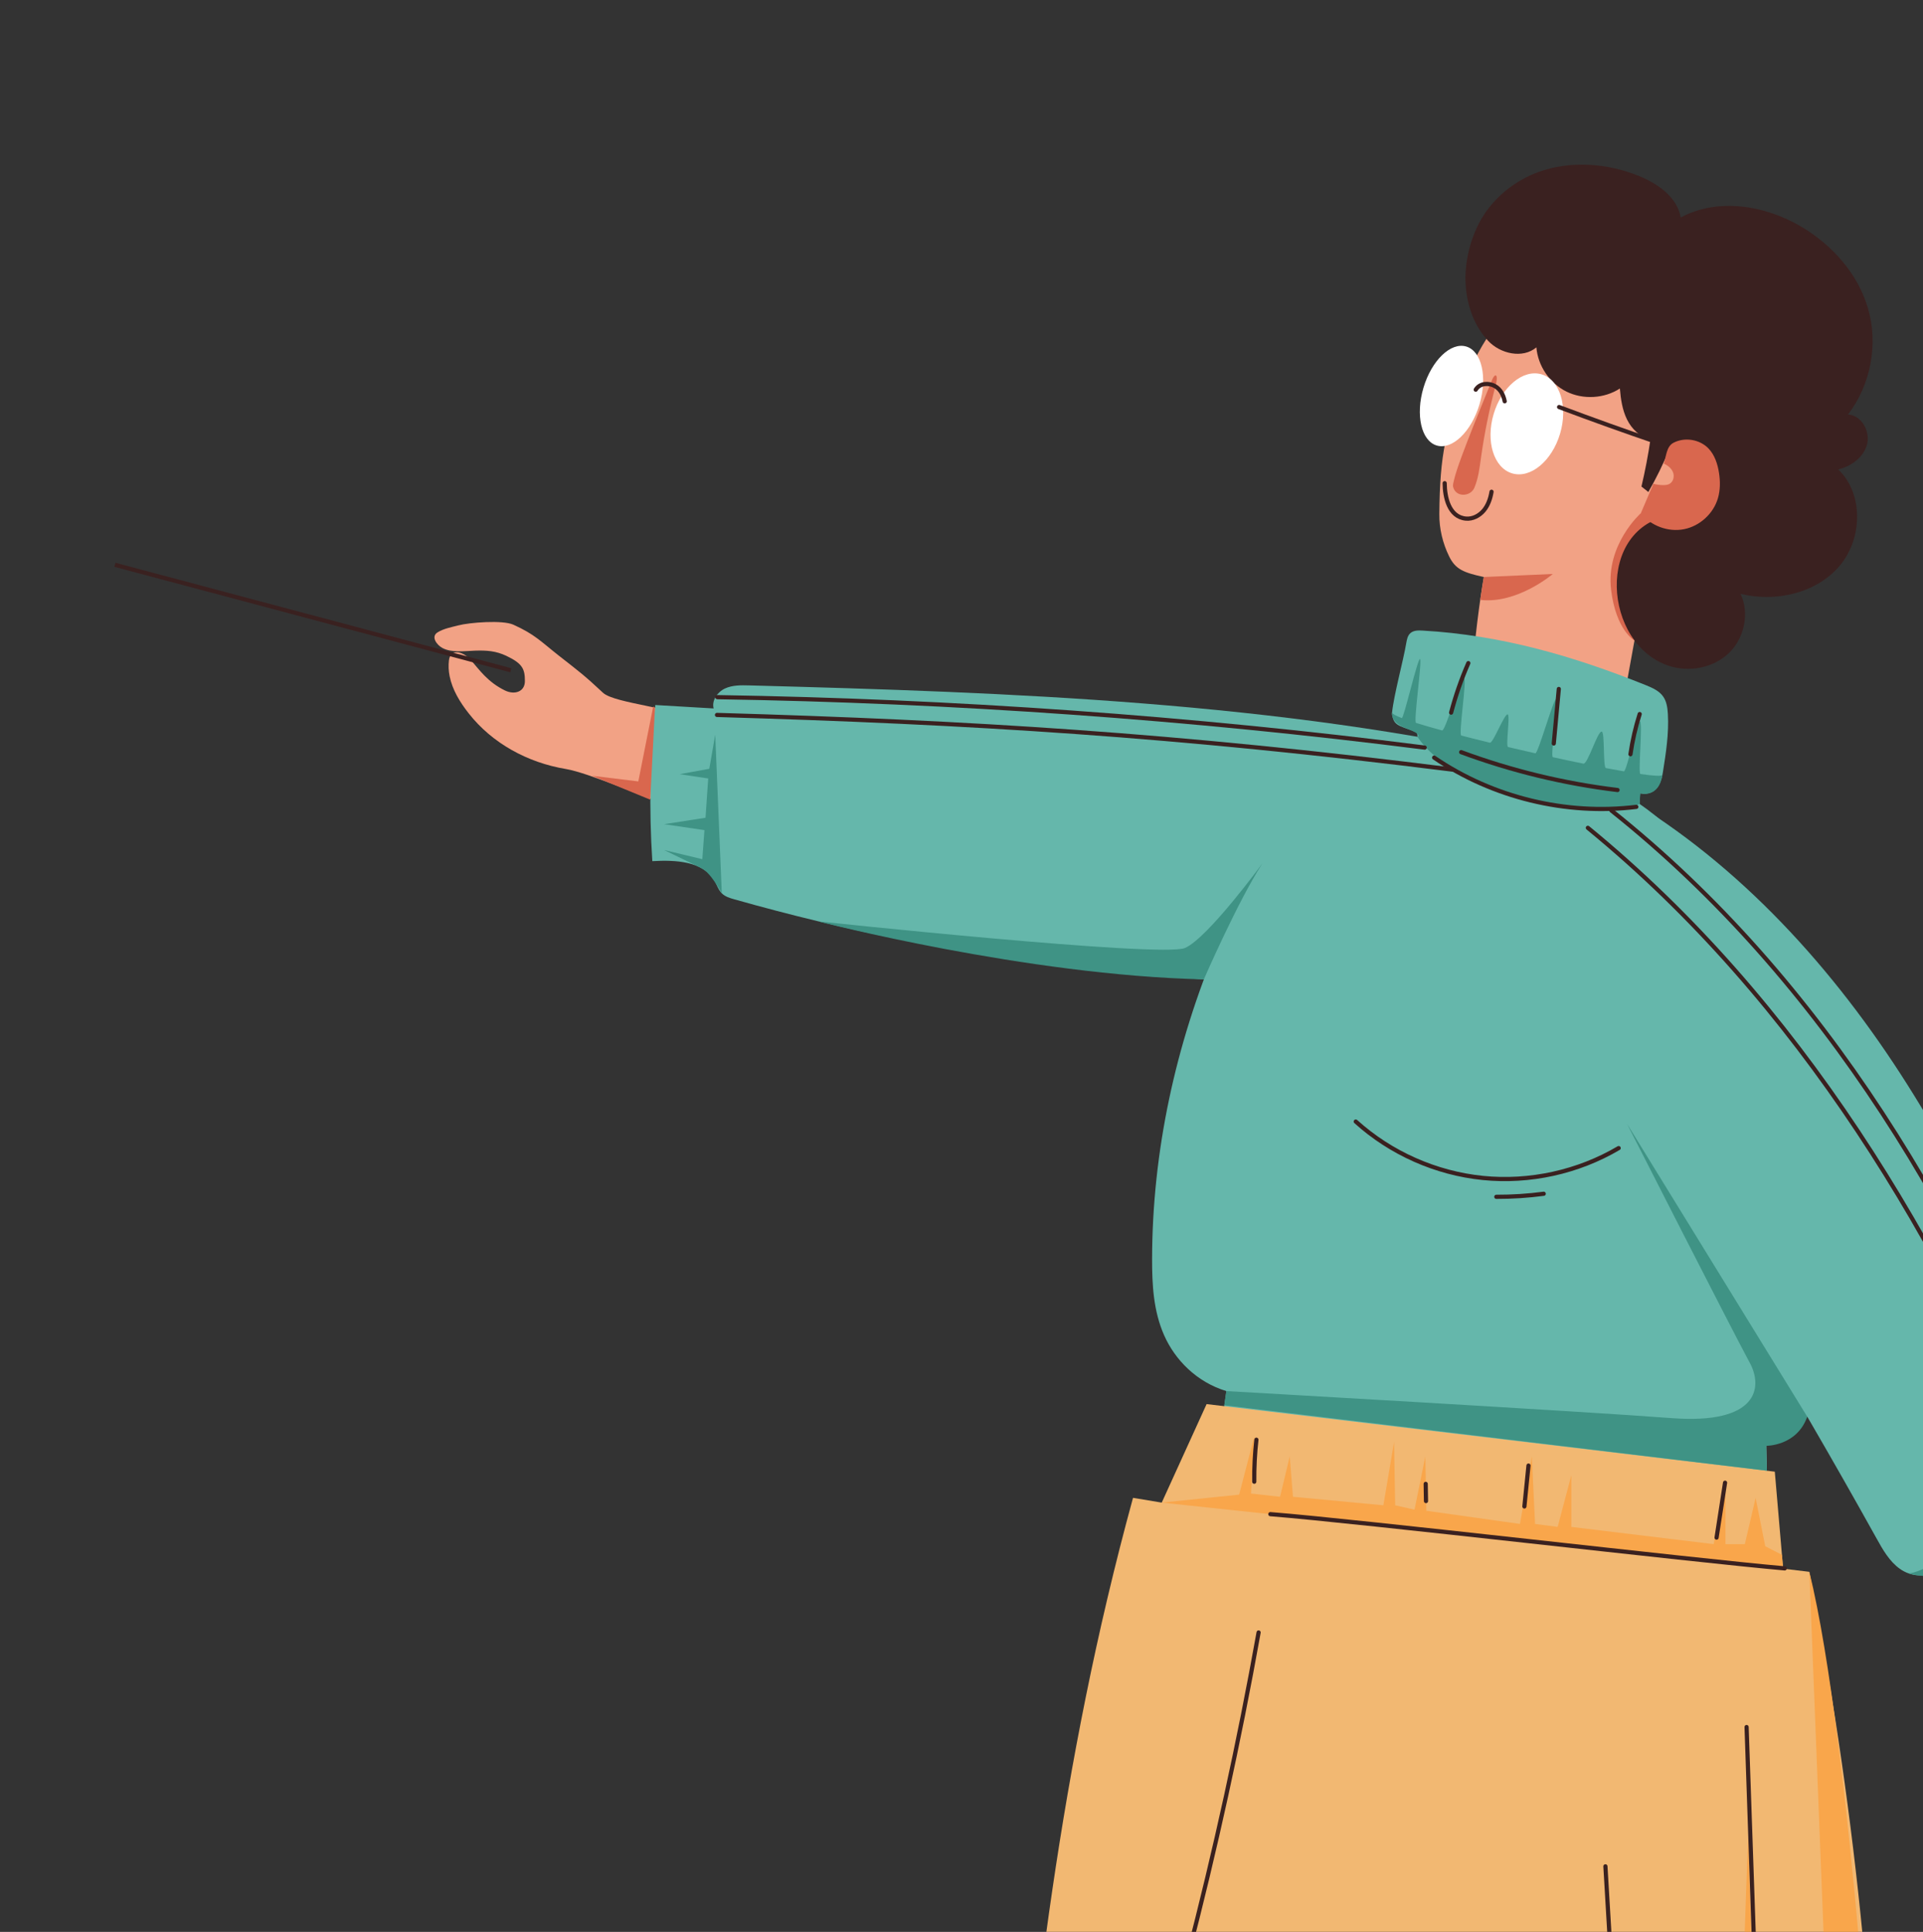 <svg width="460" height="462" viewBox="0 0 460 462" fill="none" xmlns="http://www.w3.org/2000/svg">
<rect x="0" y="0" width="460" height="462" fill="#333333" stroke="none"/>
<mask id="mask0_1770_10758" style="mask-type:luminance" maskUnits="userSpaceOnUse" x="0" y="0" width="557" height="473">
<path d="M0 0H556.39V472.13H0V0Z" fill="white"/>
</mask>
<g mask="url(#mask0_1770_10758)">
<path d="M352.44 159.78C352.42 155.08 354.1 142.62 354.94 137.99C350.11 136.93 348.17 136.16 346.65 133.06C345.12 129.96 344.26 126.38 344.3 122.92C344.44 108.78 345.72 102.19 351.3 89.2C353.24 84.69 355.64 80.34 358.86 76.63C366.83 67.46 379.79 62.95 391.75 65.09C403.71 67.22 414.28 75.86 418.86 87.12C423.44 98.38 421.94 111.87 415.11 121.92C410.57 128.6 403.99 133.64 397.11 137.89C396.01 138.57 394.87 139.26 394.09 140.28C393.11 141.56 392.8 143.21 392.51 144.79C391.14 152.3 389.78 159.8 388.41 167.31L352.44 159.78Z" fill="#F2A285"/>
<path d="M133.74 156.84C129.31 153.36 127.96 151.72 122.8 149.39C120.22 148.23 112.32 148.85 109.58 149.57C107.94 150 106.18 150.31 104.71 151.2C102.96 152.25 104.51 154.24 105.79 154.94C108.01 156.16 111.18 155.68 113.61 155.6C116.41 155.51 118.61 155.65 121.14 156.85C125.01 158.69 125.56 160 125.56 162.88C125.56 165.43 123.11 166.24 120.81 165.13C116.62 163.11 114.57 160.04 112.69 157.92C110.5 155.45 107.7 155.25 107.39 157.9C107.24 159.16 107.3 160.46 107.55 161.69C108.21 164.98 110.02 167.92 112.09 170.56C117.78 177.82 126.26 182.38 135.35 183.9C140.89 184.83 154.38 190.8 156.69 191.34C161 192.35 159.15 188.86 163.23 185.26C165.82 182.98 167.08 175.14 165.05 172.39C162.74 169.25 147.06 168.33 144.23 165.66C139.85 161.55 138.47 160.54 133.74 156.84Z" fill="#F2A285"/>
<path d="M422.89 364.44C422.76 357.72 422.64 351 422.51 344.29C428.17 344.75 432.18 339.96 434.05 335.63C437.67 327.24 438.46 318.23 438.32 309.34C437.91 283.8 434.36 257.36 423.31 233.48C413.02 211.26 398.44 188.05 366.95 181.68C349.36 178.12 329.74 181.94 316.11 191.58C303.65 200.39 296.65 213.13 291.32 225.78C281.12 249.97 275.65 275.48 275.59 301.03C275.58 307.21 275.9 313.5 278.47 319.32C281.04 325.14 286.19 330.5 293.36 332.67C291.95 342.1 290.96 351.58 290.38 361.07L422.89 364.44Z" fill="#65B7AB"/>
<path d="M449.29 542.71C449.78 487.14 443.03 427.77 432.81 375.89L426.54 375.14L424.55 351.94L288.63 335.78L277.9 359.34L271.03 358.2C253.27 423.05 247.1 482.86 241.83 538.81C297.4 540.89 384.85 542.27 440.45 542.71" fill="#F2B872"/>
<path d="M385.73 188.82C414.02 204.86 436.82 229.39 454.52 256.67C472.22 283.95 485.12 314.04 496.92 344.34C498.49 348.37 499.56 353.96 495.84 356.16C497.35 360.5 498.86 364.83 500.36 369.17C500.64 369.96 500.91 370.81 500.69 371.62C500.4 372.66 499.37 373.29 498.43 373.82C489.68 378.72 480.93 383.62 472.18 388.51C468.65 384.51 465.57 380.11 463.04 375.41C460.72 377.45 456.98 376.98 454.47 375.18C451.96 373.39 450.38 370.59 448.88 367.89C428.14 330.59 405.98 294.08 382.47 258.46C376.43 249.31 376.64 236.28 376.02 225.34C375.41 214.4 376.76 203.13 381.63 193.31C382.68 191.2 383.67 187.65 385.73 188.82Z" fill="#65B7AB"/>
<path d="M366.91 181.7C305.51 167.84 242.15 165.59 179.23 163.91C177.25 163.86 175.19 163.82 173.4 164.66C171.61 165.5 170.2 167.51 170.71 169.42C166.06 169.15 161.4 168.87 156.75 168.6C155.47 181 155.23 193.5 156.04 205.94C161.54 205.62 168.22 205.9 170.94 210.69C171.51 211.69 171.86 212.84 172.67 213.64C173.48 214.44 174.61 214.78 175.7 215.08C229.07 230.18 284.81 236.89 340.23 234.89C342.49 234.81 344.81 234.7 346.85 233.73C348.74 232.84 350.23 231.28 351.63 229.74C356.48 224.41 360.94 218.73 364.97 212.76C369.49 206.07 373.61 198.14 371.85 190.27C370.44 183.9 371.64 186.19 366.91 181.7Z" fill="#65B7AB"/>
<path d="M397.77 184.73C398.51 180.09 399.24 175.41 398.97 170.72C398.88 169.27 398.68 167.76 397.85 166.58C396.91 165.23 395.32 164.51 393.79 163.89C376.42 156.89 359.03 151.86 340.33 150.8C339.3 150.74 338.14 150.72 337.37 151.42C336.72 152 336.54 152.93 336.39 153.79C335.68 158.03 333.42 166.17 332.99 170.44C332.95 170.83 333.05 171.21 333.15 171.59C333.74 173.82 335.54 173.69 338.93 175.19C339.65 177.56 337.55 177.96 338.67 180.16C339.03 180.86 339.66 181.38 340.27 181.87C349.29 189 359.58 194.5 370.51 198.05C375.34 199.62 383.58 202.42 388.59 200.28C392.76 198.5 391.94 193.51 392.35 189.73C396.66 190.53 397.54 186.22 397.77 184.73Z" fill="#65B7AB"/>
<path d="M397.67 185.3C397.55 185.67 395.58 185.56 392.41 185.1C391.77 185.01 393.03 172.63 392.3 172.51C391.69 172.41 389.11 184.58 388.44 184.46C387.11 184.23 385.67 183.97 384.15 183.68C383.42 183.54 383.93 175.11 383.16 174.96C382.14 174.76 379.82 182.84 378.75 182.62C376.41 182.14 373.97 181.63 371.47 181.08C370.74 180.92 373.03 167.27 372.29 167.11C371.62 166.96 367.93 180.3 367.26 180.15C365.09 179.66 362.91 179.16 360.76 178.65C360.09 178.49 361.32 171 360.65 170.84C359.86 170.65 357.17 177.8 356.39 177.61C354.02 177.04 351.73 176.46 349.56 175.9C348.84 175.71 350.93 162.4 350.23 162.22C349.38 162 345.76 174.9 344.96 174.68C342.61 174.04 340.5 173.43 338.74 172.88C338.06 172.67 340.26 157.79 339.68 157.59C339.12 157.4 335.78 171.89 335.33 171.72C333.92 171.18 333.09 170.74 333.01 170.43C333.01 170.43 332.45 172.75 336.38 174.18C340.32 175.61 339.09 176.19 339.09 176.19C339.09 176.19 344.56 186.03 364.94 191.3C384.29 196.31 392.21 192.25 392.21 192.25L392.37 189.72C392.36 189.72 396.8 191.03 397.67 185.3Z" fill="#3F9385"/>
<path d="M287.97 234.21C287.97 234.21 296.17 215.37 302 206.45C302 206.45 288.96 224.29 283.47 226.7C277.98 229.1 195.72 220.34 195.72 220.34C195.72 220.34 245.46 233.26 287.97 234.21Z" fill="#3F9385"/>
<path d="M432.31 338.79L389.2 268.75C389.2 268.75 414.51 318.46 418.58 325.94C421.68 331.63 420.72 340.73 399.79 339.13C378.86 337.52 293.35 332.67 293.35 332.67L292.86 336.06L422.65 351.71L422.44 345.76C422.44 345.76 429.82 345.88 432.31 338.79Z" fill="#3F9385"/>
<path d="M171.09 175.7L172.66 213.64C172.66 213.64 169.92 208.45 167.62 207.53L158.86 203.28L168 205.47L168.51 198.52L158.86 197.1L168.77 195.56L169.41 186.17L162.59 185.14L169.67 183.85L171.09 175.7Z" fill="#3F9385"/>
<path d="M498.09 348.29C498.24 352.47 461.28 376.89 456.44 376.23C456.44 376.23 459.13 377.2 463.86 376.9L467.69 374.54L473.48 382L469.75 373.64L476.31 368.75L481.97 376.73L478.62 367.85L484.54 364.44L489.17 371.33L486.47 363.48L495.83 356.17C495.85 356.16 499.28 354.2 498.09 348.29Z" fill="#3F9385"/>
<path d="M426.54 375.14L277.89 359.34L296.42 357.43L300.03 343.53L299.25 357.17L306.2 357.94L308.52 348.29L309.29 357.94L330.91 359.98L333.48 344.82L333.74 359.98L338.37 361.03L340.95 348.29L341.2 361.29L363.59 364.44L366.43 348.29L367.2 364.44L372.6 365.15L375.88 352.8V365.15L409.92 369.27L412.75 355.11V369.27H417.38L419.96 358.2L422.27 369.78L426.25 371.83L426.54 375.14Z" fill="#F9A64B"/>
<path d="M122.19 160.29L27.49 135.07" stroke="#3A2120" stroke-miterlimit="10"/>
<path d="M156.25 168.96L152.69 186.87L141.66 185.52L155.54 191.24L156.68 169.24L156.25 168.96Z" fill="#D9674E"/>
<path d="M354.94 137.99L371.45 137.26C371.45 137.26 362.97 144.5 354.09 143.46L354.94 137.99Z" fill="#D9674E"/>
<path d="M392.5 122.73C392.5 122.73 384.06 130.23 385.39 141.08C386.58 150.77 390.98 153.17 390.98 153.17L396.1 124.35L392.5 122.73Z" fill="#D9674E"/>
<path d="M413.53 156.21C417.26 152.65 418.57 146.67 416.36 142.02C424.68 144.04 434.26 141.95 439.89 135.51C445.52 129.07 445.91 118.17 439.72 112.26C442.85 111.52 445.83 109.33 446.63 106.22C447.42 103.1 445.27 99.31 442.06 99.12C447.52 92.03 449.35 82.28 446.83 73.69C444.42 65.47 438.32 58.64 430.97 54.26C422.28 49.08 410.96 47.22 402.05 52.01C401.2 47.13 396.52 43.87 391.92 42.03C384.34 39.01 375.66 38.36 367.99 41.15C362.26 43.23 357.19 47.34 354.18 52.67C351.61 57.22 350.22 63.16 350.61 68.31C350.96 73.06 352.6 77.92 355.98 81.51C358.91 84.63 364.24 85.82 367.52 83.07C367.88 87.51 370.72 91.68 374.72 93.65C378.72 95.62 383.75 95.33 387.49 92.91C387.7 95.44 388.07 98.02 389.19 100.3C390.31 102.58 392.32 104.55 394.81 105.07C394.25 108.86 393.53 112.62 392.65 116.35C393.2 116.79 393.75 117.22 394.3 117.66C396.18 114.4 397.84 111.01 399.27 107.52C402.51 108.42 405.71 110.21 407.29 113.18C408.87 116.15 408.2 120.43 405.24 122.04C403.65 122.9 401.76 122.89 399.97 123.16C381.49 125.98 383.39 154.21 399.37 159.28C404.16 160.79 409.83 159.73 413.53 156.21Z" fill="#3A2120"/>
<path d="M392.5 122.73C394.9 125.77 399.05 127.3 402.84 126.55C406.63 125.8 409.9 122.81 410.96 119.09C411.52 117.15 411.51 115.07 411.2 113.07C410.87 110.95 410.17 108.81 408.7 107.26C406.59 105.05 402.96 104.47 400.27 105.91C398.63 106.79 398.57 109.1 398.02 110.88C398.98 111.31 399.86 112.02 400.22 113C400.58 113.99 400.25 115.25 399.32 115.74C398.91 115.95 398.43 116 397.97 116.01C397.14 116.02 396.31 115.91 395.51 115.69C394.57 117.92 393.45 120.51 392.5 122.73Z" fill="#D9674E"/>
<path d="M357.3 98.99C355.35 105.53 357.32 111.89 361.71 113.2C366.1 114.51 371.23 110.27 373.18 103.73C375.13 97.19 373.16 90.83 368.77 89.52C364.39 88.21 359.25 92.45 357.3 98.99Z" fill="white"/>
<path d="M343.68 106.54C339.981 105.436 338.562 99.242 340.513 92.706C342.463 86.17 347.042 81.766 350.742 82.87C354.441 83.973 355.86 90.167 353.91 96.703C351.96 103.239 347.38 107.643 343.68 106.54Z" fill="white"/>
<path d="M372.95 97.34C380.81 100.3 388.72 103.13 396.67 105.84" stroke="#3A2120" stroke-miterlimit="10" stroke-linecap="round" stroke-linejoin="round"/>
<path d="M347.85 114.65C347.7 115.32 347.46 115.94 347.62 116.52C348.3 118.99 351.76 118.79 352.67 116.67C353.63 114.42 353.92 111.95 354.26 109.52C355.09 103.56 356.29 97.66 357.86 91.85C357.96 91.46 358.25 89.94 357.82 89.79C357.36 89.63 356.84 91.02 356.71 91.35C355.91 93.41 348.86 110.17 347.85 114.65Z" fill="#D9674E"/>
<path d="M359.94 95.97C359.63 94.45 358.94 93.08 357.58 92.32C356.23 91.56 354.04 91.52 353.01 93.19" stroke="#3A2120" stroke-miterlimit="10" stroke-linecap="round" stroke-linejoin="round"/>
<path d="M356.79 117.6C356.52 119.21 355.98 120.82 354.94 122.07C353.89 123.32 352.28 124.18 350.65 124.02C346.57 123.63 345.6 118.85 345.58 115.55" stroke="#3A2120" stroke-miterlimit="10" stroke-linecap="round" stroke-linejoin="round"/>
<path d="M432.81 375.89L438.33 515.96H420.73L418.16 439.24L415.59 511.84L388.31 512.87L384.71 462.94L379.56 512.35L349.71 511.32V496.91L345.59 511.32L449.19 523.13C449.18 523.13 442.83 416.48 432.81 375.89Z" fill="#F9A64B"/>
<path d="M493.7 353.96C471.11 292.76 436.49 234.46 385.45 193.82" stroke="#3A2120" stroke-miterlimit="10" stroke-linecap="round" stroke-linejoin="round"/>
<path d="M489.31 357.37C465.04 296.91 430.25 239.24 379.83 197.97" stroke="#3A2120" stroke-miterlimit="10" stroke-linecap="round" stroke-linejoin="round"/>
<path d="M340.8 178.78C284.68 171.64 228.17 167.62 171.6 166.72" stroke="#3A2120" stroke-miterlimit="10" stroke-linecap="round" stroke-linejoin="round"/>
<path d="M347.56 184.06C281.07 175.7 232.51 172.76 171.51 170.97" stroke="#3A2120" stroke-miterlimit="10" stroke-linecap="round" stroke-linejoin="round"/>
<path d="M387.2 274.56C377.49 280.29 365.93 282.83 354.71 281.7C343.49 280.57 332.67 275.77 324.31 268.21" stroke="#3A2120" stroke-miterlimit="10" stroke-linecap="round" stroke-linejoin="round"/>
<path d="M369.27 285.48C365.51 285.98 361.72 286.22 357.93 286.21" stroke="#3A2120" stroke-miterlimit="10" stroke-linecap="round" stroke-linejoin="round"/>
<path d="M417.8 413.01C418.91 445.27 420.02 477.53 421.13 509.79" stroke="#3A2120" stroke-miterlimit="10" stroke-linecap="round" stroke-linejoin="round"/>
<path d="M384.03 446.32C385.14 465.07 386.25 483.83 387.36 502.58" stroke="#3A2120" stroke-miterlimit="10" stroke-linecap="round" stroke-linejoin="round"/>
<path d="M301.07 390.39C296.38 416.62 290.66 442.68 283.94 468.46" stroke="#3A2120" stroke-miterlimit="10" stroke-linecap="round" stroke-linejoin="round"/>
<path d="M412.65 354.58C411.97 358.96 411.3 363.33 410.62 367.71" stroke="#3A2120" stroke-miterlimit="10" stroke-linecap="round" stroke-linejoin="round"/>
<path d="M365.63 350.48C365.3 353.74 364.98 357 364.65 360.26" stroke="#3A2120" stroke-miterlimit="10" stroke-linecap="round" stroke-linejoin="round"/>
<path d="M341.04 354.86C341.06 356.23 341.08 357.6 341.11 358.97" stroke="#3A2120" stroke-miterlimit="10" stroke-linecap="round" stroke-linejoin="round"/>
<path d="M300.54 344.3C300.17 347.63 300 350.99 300.03 354.34" stroke="#3A2120" stroke-miterlimit="10" stroke-linecap="round" stroke-linejoin="round"/>
<path d="M426.92 375.07C405.03 373.15 325.58 363.83 303.88 362.1" stroke="#3A2120" stroke-miterlimit="10" stroke-linecap="round" stroke-linejoin="round"/>
<path d="M391.42 192.96C374.59 195.01 357.06 190.74 343.06 181.18" stroke="#3A2120" stroke-miterlimit="10" stroke-linecap="round" stroke-linejoin="round"/>
<path d="M386.93 188.93C374.16 187.39 361.58 184.34 349.52 179.87" stroke="#3A2120" stroke-miterlimit="10" stroke-linecap="round" stroke-linejoin="round"/>
<path d="M351.24 158.58C349.56 162.41 348.19 166.37 347.12 170.42" stroke="#3A2120" stroke-miterlimit="10" stroke-linecap="round" stroke-linejoin="round"/>
<path d="M372.88 164.76C372.48 169.11 372.08 173.45 371.68 177.8" stroke="#3A2120" stroke-miterlimit="10" stroke-linecap="round" stroke-linejoin="round"/>
<path d="M392.23 170.76C391.23 173.9 390.49 177.12 390.02 180.37" stroke="#3A2120" stroke-miterlimit="10" stroke-linecap="round" stroke-linejoin="round"/>
</g>
</svg>
